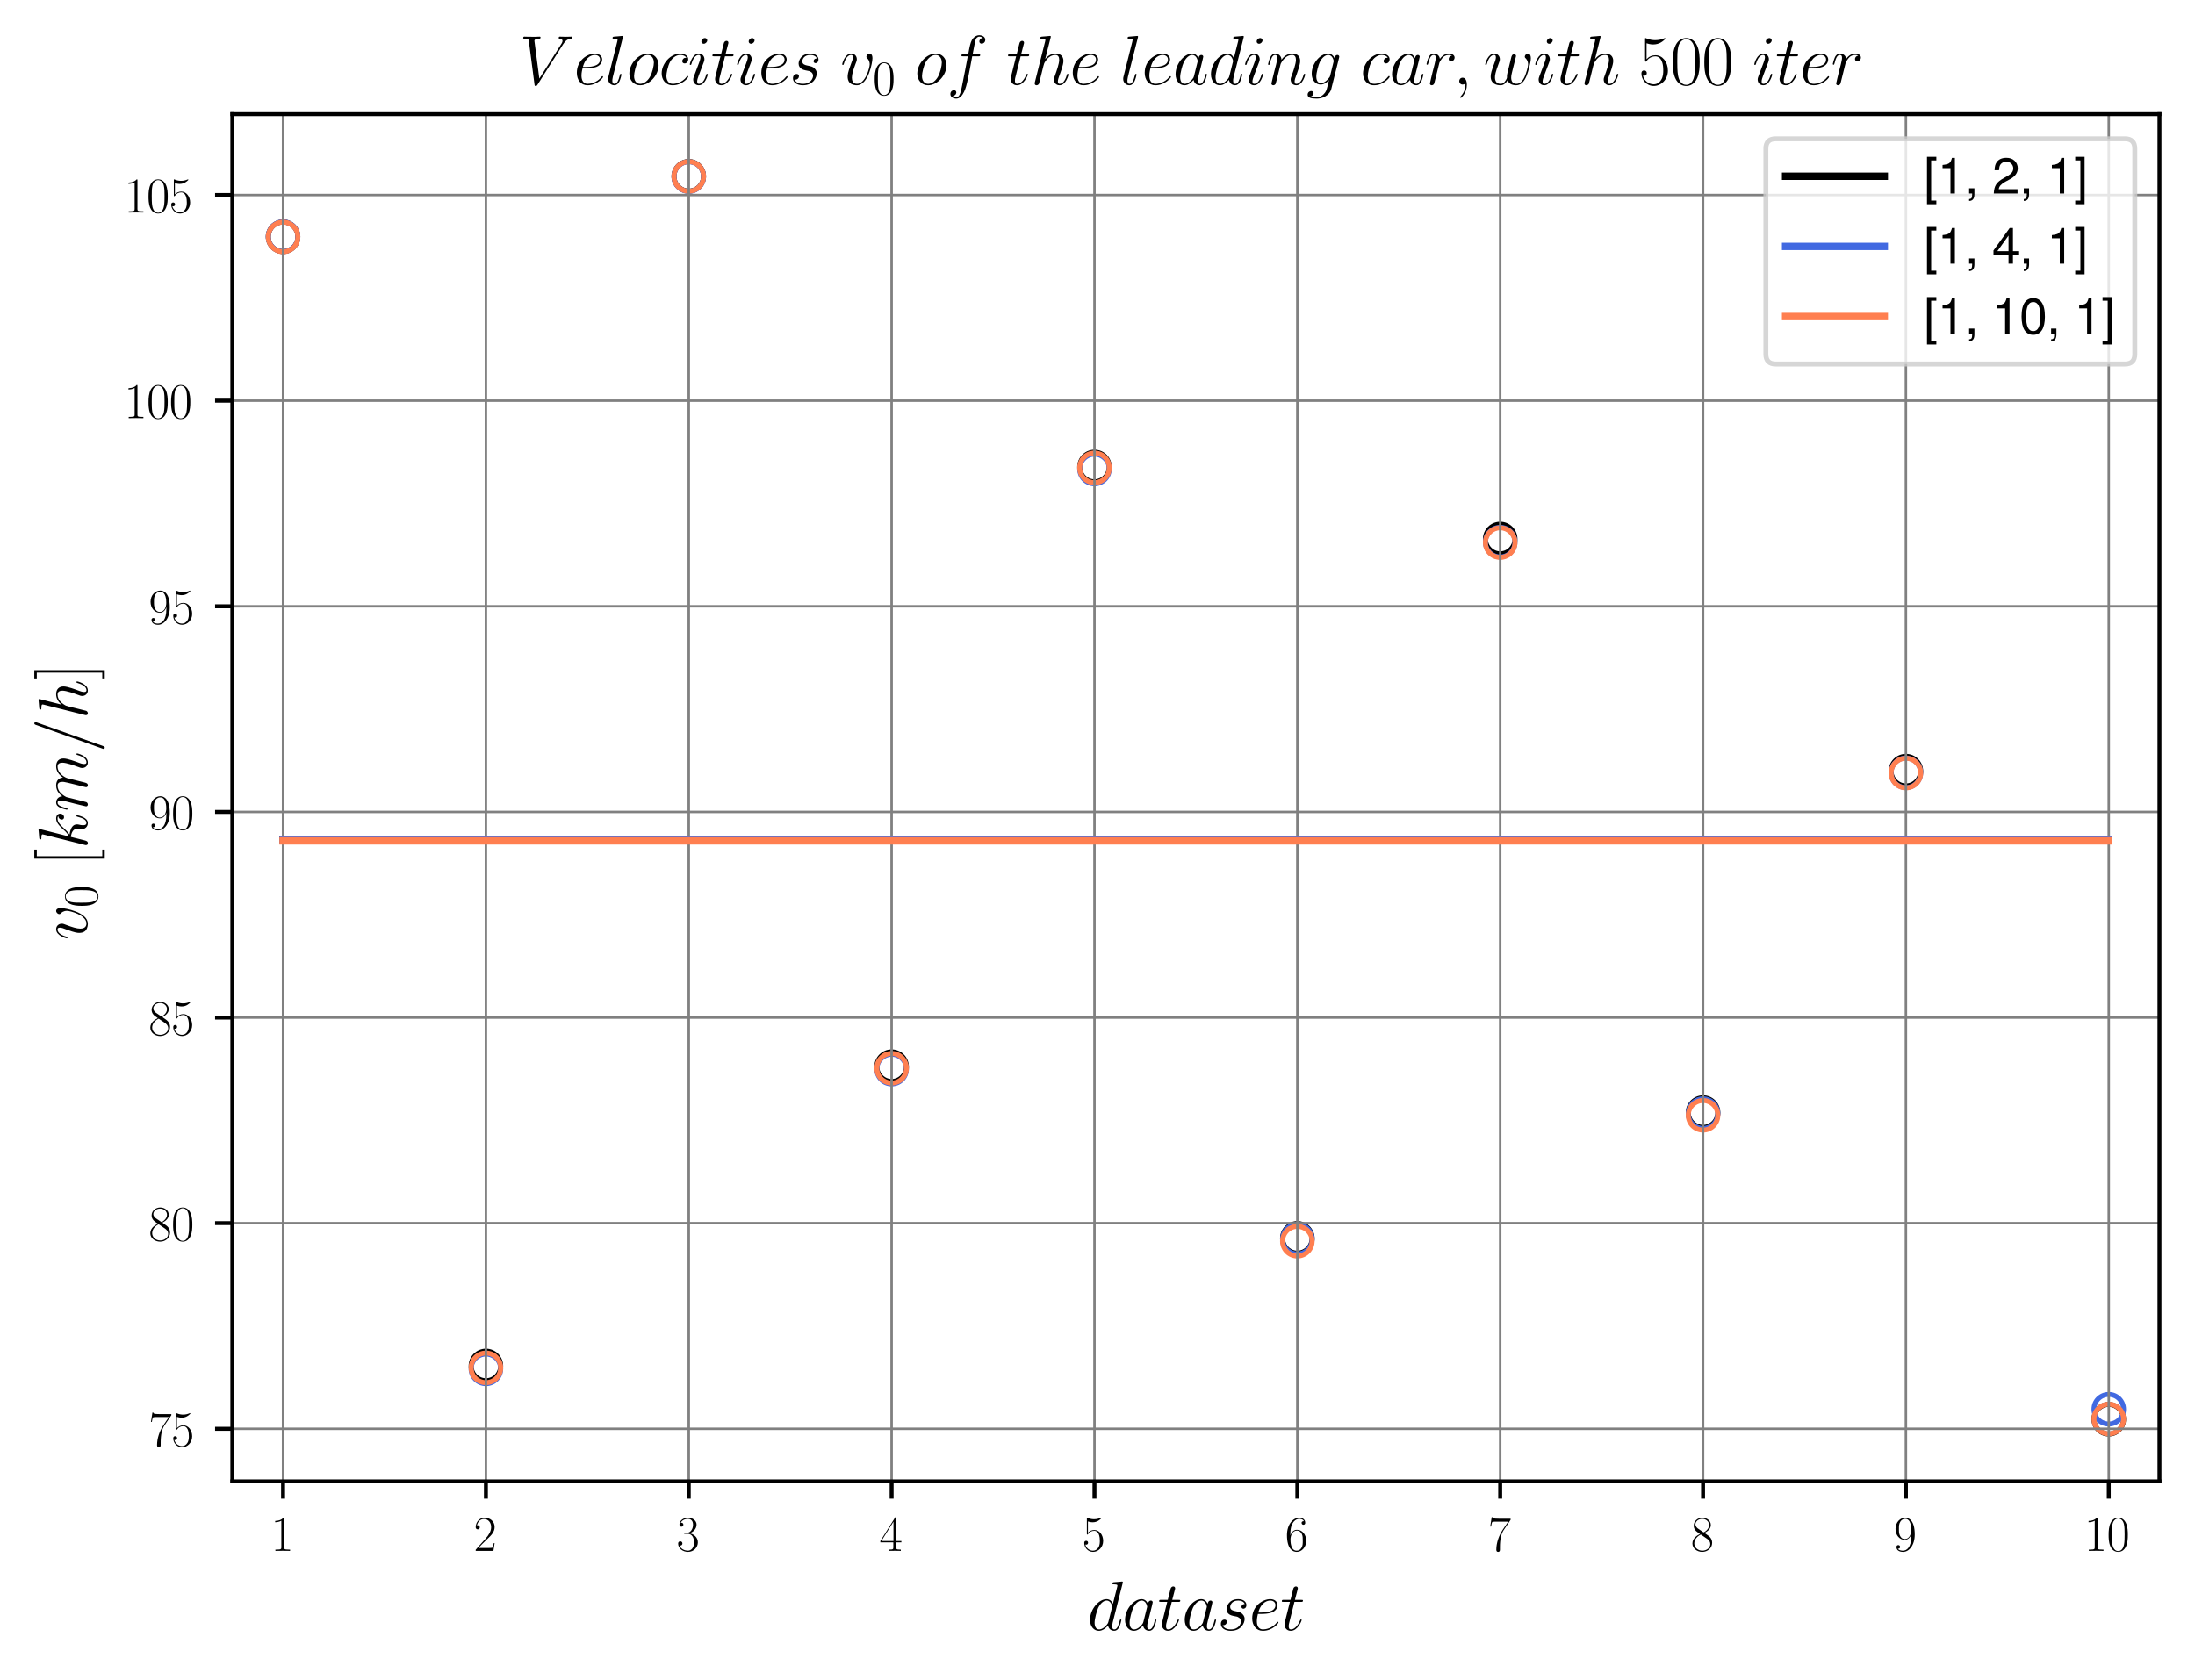 <?xml version="1.0" encoding="utf-8" standalone="no"?>
<!DOCTYPE svg PUBLIC "-//W3C//DTD SVG 1.1//EN"
  "http://www.w3.org/Graphics/SVG/1.1/DTD/svg11.dtd">
<svg xmlns:xlink="http://www.w3.org/1999/xlink" width="444.892pt" height="340.666pt" viewBox="0 0 444.892 340.666" xmlns="http://www.w3.org/2000/svg" version="1.1">
 <defs>
  <style type="text/css">*{stroke-linejoin: round; stroke-linecap: butt}</style>
 </defs>
 <g id="figure_1">
  <g id="patch_1">
   <path d="M 0 340.666 
L 444.892 340.666 
L 444.892 0 
L 0 0 
z
" style="fill: #ffffff"/>
  </g>
  <g id="axes_1">
   <g id="patch_2">
    <path d="M 47.092 300.338 
L 437.692 300.338 
L 437.692 23.138 
L 47.092 23.138 
z
" style="fill: #ffffff"/>
   </g>
   <g id="PathCollection_1">
    <path d="M 57.371 51.001 
C 58.166 51.001 58.929 50.685 59.492 50.123 
C 60.055 49.56 60.371 48.797 60.371 48.001 
C 60.371 47.206 60.055 46.443 59.492 45.88 
C 58.929 45.318 58.166 45.001 57.371 45.001 
C 56.575 45.001 55.812 45.318 55.249 45.88 
C 54.687 46.443 54.371 47.206 54.371 48.001 
C 54.371 48.797 54.687 49.56 55.249 50.123 
C 55.812 50.685 56.575 51.001 57.371 51.001 
L 57.371 51.001 
z
" clip-path="url(#p100045ad8b)" style="fill: none; stroke: #000000"/>
   </g>
   <g id="PathCollection_2">
    <path d="M 98.486 279.937 
C 99.282 279.937 100.045 279.621 100.608 279.058 
C 101.17 278.496 101.486 277.733 101.486 276.937 
C 101.486 276.141 101.17 275.378 100.608 274.816 
C 100.045 274.253 99.282 273.937 98.486 273.937 
C 97.691 273.937 96.928 274.253 96.365 274.816 
C 95.803 275.378 95.486 276.141 95.486 276.937 
C 95.486 277.733 95.803 278.496 96.365 279.058 
C 96.928 279.621 97.691 279.937 98.486 279.937 
L 98.486 279.937 
z
" clip-path="url(#p100045ad8b)" style="fill: none; stroke: #000000"/>
   </g>
   <g id="PathCollection_3">
    <path d="M 139.602 38.738 
C 140.398 38.738 141.161 38.422 141.724 37.859 
C 142.286 37.296 142.602 36.533 142.602 35.738 
C 142.602 34.942 142.286 34.179 141.724 33.616 
C 141.161 33.054 140.398 32.738 139.602 32.738 
C 138.807 32.738 138.043 33.054 137.481 33.616 
C 136.918 34.179 136.602 34.942 136.602 35.738 
C 136.602 36.533 136.918 37.296 137.481 37.859 
C 138.043 38.422 138.807 38.738 139.602 38.738 
L 139.602 38.738 
z
" clip-path="url(#p100045ad8b)" style="fill: none; stroke: #000000"/>
   </g>
   <g id="PathCollection_4">
    <path d="M 180.718 219.259 
C 181.514 219.259 182.277 218.943 182.839 218.38 
C 183.402 217.818 183.718 217.054 183.718 216.259 
C 183.718 215.463 183.402 214.7 182.839 214.138 
C 182.277 213.575 181.514 213.259 180.718 213.259 
C 179.922 213.259 179.159 213.575 178.597 214.138 
C 178.034 214.7 177.718 215.463 177.718 216.259 
C 177.718 217.054 178.034 217.818 178.597 218.38 
C 179.159 218.943 179.922 219.259 180.718 219.259 
L 180.718 219.259 
z
" clip-path="url(#p100045ad8b)" style="fill: none; stroke: #000000"/>
   </g>
   <g id="PathCollection_5">
    <path d="M 221.834 97.68 
C 222.629 97.68 223.393 97.364 223.955 96.801 
C 224.518 96.239 224.834 95.476 224.834 94.68 
C 224.834 93.884 224.518 93.121 223.955 92.559 
C 223.393 91.996 222.629 91.68 221.834 91.68 
C 221.038 91.68 220.275 91.996 219.712 92.559 
C 219.15 93.121 218.834 93.884 218.834 94.68 
C 218.834 95.476 219.15 96.239 219.712 96.801 
C 220.275 97.364 221.038 97.68 221.834 97.68 
L 221.834 97.68 
z
" clip-path="url(#p100045ad8b)" style="fill: none; stroke: #000000"/>
   </g>
   <g id="PathCollection_6">
    <path d="M 262.95 254.067 
C 263.745 254.067 264.508 253.751 265.071 253.188 
C 265.633 252.625 265.95 251.862 265.95 251.067 
C 265.95 250.271 265.633 249.508 265.071 248.945 
C 264.508 248.383 263.745 248.067 262.95 248.067 
C 262.154 248.067 261.391 248.383 260.828 248.945 
C 260.266 249.508 259.95 250.271 259.95 251.067 
C 259.95 251.862 260.266 252.625 260.828 253.188 
C 261.391 253.751 262.154 254.067 262.95 254.067 
L 262.95 254.067 
z
" clip-path="url(#p100045ad8b)" style="fill: none; stroke: #000000"/>
   </g>
   <g id="PathCollection_7">
    <path d="M 304.065 112.281 
C 304.861 112.281 305.624 111.965 306.187 111.403 
C 306.749 110.84 307.065 110.077 307.065 109.281 
C 307.065 108.486 306.749 107.723 306.187 107.16 
C 305.624 106.598 304.861 106.281 304.065 106.281 
C 303.27 106.281 302.507 106.598 301.944 107.16 
C 301.381 107.723 301.065 108.486 301.065 109.281 
C 301.065 110.077 301.381 110.84 301.944 111.403 
C 302.507 111.965 303.27 112.281 304.065 112.281 
L 304.065 112.281 
z
" clip-path="url(#p100045ad8b)" style="fill: none; stroke: #000000"/>
   </g>
   <g id="PathCollection_8">
    <path d="M 345.181 228.57 
C 345.977 228.57 346.74 228.254 347.302 227.692 
C 347.865 227.129 348.181 226.366 348.181 225.57 
C 348.181 224.775 347.865 224.012 347.302 223.449 
C 346.74 222.886 345.977 222.57 345.181 222.57 
C 344.386 222.57 343.622 222.886 343.06 223.449 
C 342.497 224.012 342.181 224.775 342.181 225.57 
C 342.181 226.366 342.497 227.129 343.06 227.692 
C 343.622 228.254 344.386 228.57 345.181 228.57 
L 345.181 228.57 
z
" clip-path="url(#p100045ad8b)" style="fill: none; stroke: #000000"/>
   </g>
   <g id="PathCollection_9">
    <path d="M 386.297 159.336 
C 387.093 159.336 387.856 159.02 388.418 158.458 
C 388.981 157.895 389.297 157.132 389.297 156.336 
C 389.297 155.541 388.981 154.778 388.418 154.215 
C 387.856 153.652 387.093 153.336 386.297 153.336 
C 385.501 153.336 384.738 153.652 384.176 154.215 
C 383.613 154.778 383.297 155.541 383.297 156.336 
C 383.297 157.132 383.613 157.895 384.176 158.458 
C 384.738 159.02 385.501 159.336 386.297 159.336 
L 386.297 159.336 
z
" clip-path="url(#p100045ad8b)" style="fill: none; stroke: #000000"/>
   </g>
   <g id="PathCollection_10">
    <path d="M 427.413 290.738 
C 428.208 290.738 428.971 290.422 429.534 289.859 
C 430.097 289.296 430.413 288.533 430.413 287.738 
C 430.413 286.942 430.097 286.179 429.534 285.616 
C 428.971 285.054 428.208 284.738 427.413 284.738 
C 426.617 284.738 425.854 285.054 425.291 285.616 
C 424.729 286.179 424.413 286.942 424.413 287.738 
C 424.413 288.533 424.729 289.296 425.291 289.859 
C 425.854 290.422 426.617 290.738 427.413 290.738 
L 427.413 290.738 
z
" clip-path="url(#p100045ad8b)" style="fill: none; stroke: #000000"/>
   </g>
   <g id="PathCollection_11">
    <path d="M 57.371 50.98 
C 58.166 50.98 58.929 50.663 59.492 50.101 
C 60.055 49.538 60.371 48.775 60.371 47.98 
C 60.371 47.184 60.055 46.421 59.492 45.858 
C 58.929 45.296 58.166 44.98 57.371 44.98 
C 56.575 44.98 55.812 45.296 55.249 45.858 
C 54.687 46.421 54.371 47.184 54.371 47.98 
C 54.371 48.775 54.687 49.538 55.249 50.101 
C 55.812 50.663 56.575 50.98 57.371 50.98 
L 57.371 50.98 
z
" clip-path="url(#p100045ad8b)" style="fill: none; stroke: #4169e1"/>
   </g>
   <g id="PathCollection_12">
    <path d="M 98.486 280.523 
C 99.282 280.523 100.045 280.207 100.608 279.644 
C 101.17 279.082 101.486 278.318 101.486 277.523 
C 101.486 276.727 101.17 275.964 100.608 275.401 
C 100.045 274.839 99.282 274.523 98.486 274.523 
C 97.691 274.523 96.928 274.839 96.365 275.401 
C 95.803 275.964 95.486 276.727 95.486 277.523 
C 95.486 278.318 95.803 279.082 96.365 279.644 
C 96.928 280.207 97.691 280.523 98.486 280.523 
L 98.486 280.523 
z
" clip-path="url(#p100045ad8b)" style="fill: none; stroke: #4169e1"/>
   </g>
   <g id="PathCollection_13">
    <path d="M 139.602 38.804 
C 140.398 38.804 141.161 38.487 141.724 37.925 
C 142.286 37.362 142.602 36.599 142.602 35.804 
C 142.602 35.008 142.286 34.245 141.724 33.682 
C 141.161 33.12 140.398 32.804 139.602 32.804 
C 138.807 32.804 138.043 33.12 137.481 33.682 
C 136.918 34.245 136.602 35.008 136.602 35.804 
C 136.602 36.599 136.918 37.362 137.481 37.925 
C 138.043 38.487 138.807 38.804 139.602 38.804 
L 139.602 38.804 
z
" clip-path="url(#p100045ad8b)" style="fill: none; stroke: #4169e1"/>
   </g>
   <g id="PathCollection_14">
    <path d="M 180.718 219.751 
C 181.514 219.751 182.277 219.435 182.839 218.873 
C 183.402 218.31 183.718 217.547 183.718 216.751 
C 183.718 215.956 183.402 215.192 182.839 214.63 
C 182.277 214.067 181.514 213.751 180.718 213.751 
C 179.922 213.751 179.159 214.067 178.597 214.63 
C 178.034 215.192 177.718 215.956 177.718 216.751 
C 177.718 217.547 178.034 218.31 178.597 218.873 
C 179.159 219.435 179.922 219.751 180.718 219.751 
L 180.718 219.751 
z
" clip-path="url(#p100045ad8b)" style="fill: none; stroke: #4169e1"/>
   </g>
   <g id="PathCollection_15">
    <path d="M 221.834 98.079 
C 222.629 98.079 223.393 97.763 223.955 97.201 
C 224.518 96.638 224.834 95.875 224.834 95.079 
C 224.834 94.284 224.518 93.521 223.955 92.958 
C 223.393 92.395 222.629 92.079 221.834 92.079 
C 221.038 92.079 220.275 92.395 219.712 92.958 
C 219.15 93.521 218.834 94.284 218.834 95.079 
C 218.834 95.875 219.15 96.638 219.712 97.201 
C 220.275 97.763 221.038 98.079 221.834 98.079 
L 221.834 98.079 
z
" clip-path="url(#p100045ad8b)" style="fill: none; stroke: #4169e1"/>
   </g>
   <g id="PathCollection_16">
    <path d="M 262.95 254.226 
C 263.745 254.226 264.508 253.91 265.071 253.347 
C 265.633 252.785 265.95 252.021 265.95 251.226 
C 265.95 250.43 265.633 249.667 265.071 249.105 
C 264.508 248.542 263.745 248.226 262.95 248.226 
C 262.154 248.226 261.391 248.542 260.828 249.105 
C 260.266 249.667 259.95 250.43 259.95 251.226 
C 259.95 252.021 260.266 252.785 260.828 253.347 
C 261.391 253.91 262.154 254.226 262.95 254.226 
L 262.95 254.226 
z
" clip-path="url(#p100045ad8b)" style="fill: none; stroke: #4169e1"/>
   </g>
   <g id="PathCollection_17">
    <path d="M 304.065 112.914 
C 304.861 112.914 305.624 112.598 306.187 112.036 
C 306.749 111.473 307.065 110.71 307.065 109.914 
C 307.065 109.119 306.749 108.356 306.187 107.793 
C 305.624 107.231 304.861 106.914 304.065 106.914 
C 303.27 106.914 302.507 107.231 301.944 107.793 
C 301.381 108.356 301.065 109.119 301.065 109.914 
C 301.065 110.71 301.381 111.473 301.944 112.036 
C 302.507 112.598 303.27 112.914 304.065 112.914 
L 304.065 112.914 
z
" clip-path="url(#p100045ad8b)" style="fill: none; stroke: #4169e1"/>
   </g>
   <g id="PathCollection_18">
    <path d="M 345.181 228.775 
C 345.977 228.775 346.74 228.459 347.302 227.896 
C 347.865 227.334 348.181 226.571 348.181 225.775 
C 348.181 224.98 347.865 224.216 347.302 223.654 
C 346.74 223.091 345.977 222.775 345.181 222.775 
C 344.386 222.775 343.622 223.091 343.06 223.654 
C 342.497 224.216 342.181 224.98 342.181 225.775 
C 342.181 226.571 342.497 227.334 343.06 227.896 
C 343.622 228.459 344.386 228.775 345.181 228.775 
L 345.181 228.775 
z
" clip-path="url(#p100045ad8b)" style="fill: none; stroke: #4169e1"/>
   </g>
   <g id="PathCollection_19">
    <path d="M 386.297 159.683 
C 387.093 159.683 387.856 159.367 388.418 158.805 
C 388.981 158.242 389.297 157.479 389.297 156.683 
C 389.297 155.888 388.981 155.125 388.418 154.562 
C 387.856 153.999 387.093 153.683 386.297 153.683 
C 385.501 153.683 384.738 153.999 384.176 154.562 
C 383.613 155.125 383.297 155.888 383.297 156.683 
C 383.297 157.479 383.613 158.242 384.176 158.805 
C 384.738 159.367 385.501 159.683 386.297 159.683 
L 386.297 159.683 
z
" clip-path="url(#p100045ad8b)" style="fill: none; stroke: #4169e1"/>
   </g>
   <g id="PathCollection_20">
    <path d="M 427.413 288.71 
C 428.208 288.71 428.971 288.394 429.534 287.831 
C 430.097 287.269 430.413 286.505 430.413 285.71 
C 430.413 284.914 430.097 284.151 429.534 283.589 
C 428.971 283.026 428.208 282.71 427.413 282.71 
C 426.617 282.71 425.854 283.026 425.291 283.589 
C 424.729 284.151 424.413 284.914 424.413 285.71 
C 424.413 286.505 424.729 287.269 425.291 287.831 
C 425.854 288.394 426.617 288.71 427.413 288.71 
L 427.413 288.71 
z
" clip-path="url(#p100045ad8b)" style="fill: none; stroke: #4169e1"/>
   </g>
   <g id="PathCollection_21">
    <path d="M 57.371 51.034 
C 58.166 51.034 58.929 50.718 59.492 50.155 
C 60.055 49.593 60.371 48.83 60.371 48.034 
C 60.371 47.239 60.055 46.475 59.492 45.913 
C 58.929 45.35 58.166 45.034 57.371 45.034 
C 56.575 45.034 55.812 45.35 55.249 45.913 
C 54.687 46.475 54.371 47.239 54.371 48.034 
C 54.371 48.83 54.687 49.593 55.249 50.155 
C 55.812 50.718 56.575 51.034 57.371 51.034 
L 57.371 51.034 
z
" clip-path="url(#p100045ad8b)" style="fill: none; stroke: #ff7f50"/>
   </g>
   <g id="PathCollection_22">
    <path d="M 98.486 280.323 
C 99.282 280.323 100.045 280.007 100.608 279.444 
C 101.17 278.881 101.486 278.118 101.486 277.323 
C 101.486 276.527 101.17 275.764 100.608 275.201 
C 100.045 274.639 99.282 274.323 98.486 274.323 
C 97.691 274.323 96.928 274.639 96.365 275.201 
C 95.803 275.764 95.486 276.527 95.486 277.323 
C 95.486 278.118 95.803 278.881 96.365 279.444 
C 96.928 280.007 97.691 280.323 98.486 280.323 
L 98.486 280.323 
z
" clip-path="url(#p100045ad8b)" style="fill: none; stroke: #ff7f50"/>
   </g>
   <g id="PathCollection_23">
    <path d="M 139.602 38.768 
C 140.398 38.768 141.161 38.452 141.724 37.889 
C 142.286 37.327 142.602 36.563 142.602 35.768 
C 142.602 34.972 142.286 34.209 141.724 33.646 
C 141.161 33.084 140.398 32.768 139.602 32.768 
C 138.807 32.768 138.043 33.084 137.481 33.646 
C 136.918 34.209 136.602 34.972 136.602 35.768 
C 136.602 36.563 136.918 37.327 137.481 37.889 
C 138.043 38.452 138.807 38.768 139.602 38.768 
L 139.602 38.768 
z
" clip-path="url(#p100045ad8b)" style="fill: none; stroke: #ff7f50"/>
   </g>
   <g id="PathCollection_24">
    <path d="M 180.718 219.579 
C 181.514 219.579 182.277 219.263 182.839 218.7 
C 183.402 218.138 183.718 217.374 183.718 216.579 
C 183.718 215.783 183.402 215.02 182.839 214.458 
C 182.277 213.895 181.514 213.579 180.718 213.579 
C 179.922 213.579 179.159 213.895 178.597 214.458 
C 178.034 215.02 177.718 215.783 177.718 216.579 
C 177.718 217.374 178.034 218.138 178.597 218.7 
C 179.159 219.263 179.922 219.579 180.718 219.579 
L 180.718 219.579 
z
" clip-path="url(#p100045ad8b)" style="fill: none; stroke: #ff7f50"/>
   </g>
   <g id="PathCollection_25">
    <path d="M 221.834 97.852 
C 222.629 97.852 223.393 97.535 223.955 96.973 
C 224.518 96.41 224.834 95.647 224.834 94.852 
C 224.834 94.056 224.518 93.293 223.955 92.73 
C 223.393 92.168 222.629 91.852 221.834 91.852 
C 221.038 91.852 220.275 92.168 219.712 92.73 
C 219.15 93.293 218.834 94.056 218.834 94.852 
C 218.834 95.647 219.15 96.41 219.712 96.973 
C 220.275 97.535 221.038 97.852 221.834 97.852 
L 221.834 97.852 
z
" clip-path="url(#p100045ad8b)" style="fill: none; stroke: #ff7f50"/>
   </g>
   <g id="PathCollection_26">
    <path d="M 262.95 254.645 
C 263.745 254.645 264.508 254.329 265.071 253.766 
C 265.633 253.203 265.95 252.44 265.95 251.645 
C 265.95 250.849 265.633 250.086 265.071 249.523 
C 264.508 248.961 263.745 248.645 262.95 248.645 
C 262.154 248.645 261.391 248.961 260.828 249.523 
C 260.266 250.086 259.95 250.849 259.95 251.645 
C 259.95 252.44 260.266 253.203 260.828 253.766 
C 261.391 254.329 262.154 254.645 262.95 254.645 
L 262.95 254.645 
z
" clip-path="url(#p100045ad8b)" style="fill: none; stroke: #ff7f50"/>
   </g>
   <g id="PathCollection_27">
    <path d="M 304.065 113.007 
C 304.861 113.007 305.624 112.691 306.187 112.128 
C 306.749 111.565 307.065 110.802 307.065 110.007 
C 307.065 109.211 306.749 108.448 306.187 107.885 
C 305.624 107.323 304.861 107.007 304.065 107.007 
C 303.27 107.007 302.507 107.323 301.944 107.885 
C 301.381 108.448 301.065 109.211 301.065 110.007 
C 301.065 110.802 301.381 111.565 301.944 112.128 
C 302.507 112.691 303.27 113.007 304.065 113.007 
L 304.065 113.007 
z
" clip-path="url(#p100045ad8b)" style="fill: none; stroke: #ff7f50"/>
   </g>
   <g id="PathCollection_28">
    <path d="M 345.181 229.119 
C 345.977 229.119 346.74 228.802 347.302 228.24 
C 347.865 227.677 348.181 226.914 348.181 226.119 
C 348.181 225.323 347.865 224.56 347.302 223.997 
C 346.74 223.435 345.977 223.119 345.181 223.119 
C 344.386 223.119 343.622 223.435 343.06 223.997 
C 342.497 224.56 342.181 225.323 342.181 226.119 
C 342.181 226.914 342.497 227.677 343.06 228.24 
C 343.622 228.802 344.386 229.119 345.181 229.119 
L 345.181 229.119 
z
" clip-path="url(#p100045ad8b)" style="fill: none; stroke: #ff7f50"/>
   </g>
   <g id="PathCollection_29">
    <path d="M 386.297 159.729 
C 387.093 159.729 387.856 159.413 388.418 158.85 
C 388.981 158.288 389.297 157.525 389.297 156.729 
C 389.297 155.933 388.981 155.17 388.418 154.608 
C 387.856 154.045 387.093 153.729 386.297 153.729 
C 385.501 153.729 384.738 154.045 384.176 154.608 
C 383.613 155.17 383.297 155.933 383.297 156.729 
C 383.297 157.525 383.613 158.288 384.176 158.85 
C 384.738 159.413 385.501 159.729 386.297 159.729 
L 386.297 159.729 
z
" clip-path="url(#p100045ad8b)" style="fill: none; stroke: #ff7f50"/>
   </g>
   <g id="PathCollection_30">
    <path d="M 427.413 290.691 
C 428.208 290.691 428.971 290.375 429.534 289.812 
C 430.097 289.25 430.413 288.487 430.413 287.691 
C 430.413 286.896 430.097 286.132 429.534 285.57 
C 428.971 285.007 428.208 284.691 427.413 284.691 
C 426.617 284.691 425.854 285.007 425.291 285.57 
C 424.729 286.132 424.413 286.896 424.413 287.691 
C 424.413 288.487 424.729 289.25 425.291 289.812 
C 425.854 290.375 426.617 290.691 427.413 290.691 
L 427.413 290.691 
z
" clip-path="url(#p100045ad8b)" style="fill: none; stroke: #ff7f50"/>
   </g>
   <g id="matplotlib.axis_1">
    <g id="xtick_1">
     <g id="line2d_1">
      <path d="M 57.371 300.338 
L 57.371 23.138 
" clip-path="url(#p100045ad8b)" style="fill: none; stroke: #808080; stroke-width: 0.5; stroke-linecap: square"/>
     </g>
     <g id="line2d_2">
      <defs>
       <path id="m53e655549f" d="M 0 0 
L 0 3.5 
" style="stroke: #000000; stroke-width: 0.8"/>
      </defs>
      <g>
       <use xlink:href="#m53e655549f" x="57.371" y="300.338" style="stroke: #000000; stroke-width: 0.8"/>
      </g>
     </g>
     <g id="text_1">
      <!-- $\mathdefault{1}$ -->
      <g transform="translate(54.88 314.436) scale(0.1 -0.1)">
       <defs>
        <path id="CMR17-31" d="M 1702 4083 
C 1702 4217 1696 4224 1606 4224 
C 1357 3927 979 3833 621 3820 
C 602 3820 570 3820 563 3808 
C 557 3795 557 3782 557 3648 
C 755 3648 1088 3686 1344 3839 
L 1344 467 
C 1344 243 1331 166 781 166 
L 589 166 
L 589 0 
C 896 6 1216 12 1523 12 
C 1830 12 2150 6 2458 0 
L 2458 166 
L 2266 166 
C 1715 166 1702 236 1702 467 
L 1702 4083 
z
" transform="scale(0.016)"/>
       </defs>
       <use xlink:href="#CMR17-31" transform="scale(0.996)"/>
      </g>
     </g>
    </g>
    <g id="xtick_2">
     <g id="line2d_3">
      <path d="M 98.486 300.338 
L 98.486 23.138 
" clip-path="url(#p100045ad8b)" style="fill: none; stroke: #808080; stroke-width: 0.5; stroke-linecap: square"/>
     </g>
     <g id="line2d_4">
      <g>
       <use xlink:href="#m53e655549f" x="98.486" y="300.338" style="stroke: #000000; stroke-width: 0.8"/>
      </g>
     </g>
     <g id="text_2">
      <!-- $\mathdefault{2}$ -->
      <g transform="translate(95.996 314.436) scale(0.1 -0.1)">
       <defs>
        <path id="CMR17-32" d="M 2669 990 
L 2554 990 
C 2490 537 2438 460 2413 422 
C 2381 371 1920 371 1830 371 
L 602 371 
C 832 620 1280 1073 1824 1596 
C 2214 1966 2669 2400 2669 3033 
C 2669 3788 2067 4224 1395 4224 
C 691 4224 262 3603 262 3027 
C 262 2777 448 2745 525 2745 
C 589 2745 781 2783 781 3007 
C 781 3206 614 3264 525 3264 
C 486 3264 448 3257 422 3244 
C 544 3788 915 4057 1306 4057 
C 1862 4057 2227 3616 2227 3033 
C 2227 2477 1901 1998 1536 1583 
L 262 147 
L 262 0 
L 2515 0 
L 2669 990 
z
" transform="scale(0.016)"/>
       </defs>
       <use xlink:href="#CMR17-32" transform="scale(0.996)"/>
      </g>
     </g>
    </g>
    <g id="xtick_3">
     <g id="line2d_5">
      <path d="M 139.602 300.338 
L 139.602 23.138 
" clip-path="url(#p100045ad8b)" style="fill: none; stroke: #808080; stroke-width: 0.5; stroke-linecap: square"/>
     </g>
     <g id="line2d_6">
      <g>
       <use xlink:href="#m53e655549f" x="139.602" y="300.338" style="stroke: #000000; stroke-width: 0.8"/>
      </g>
     </g>
     <g id="text_3">
      <!-- $\mathdefault{3}$ -->
      <g transform="translate(137.112 314.436) scale(0.1 -0.1)">
       <defs>
        <path id="CMR17-33" d="M 1414 2176 
C 1984 2176 2234 1673 2234 1094 
C 2234 322 1824 25 1453 25 
C 1114 25 563 193 390 691 
C 422 678 454 678 486 678 
C 640 678 755 780 755 947 
C 755 1132 614 1216 486 1216 
C 378 1216 211 1164 211 927 
C 211 335 787 -128 1466 -128 
C 2176 -128 2720 432 2720 1087 
C 2720 1718 2208 2176 1600 2246 
C 2086 2347 2554 2776 2554 3353 
C 2554 3856 2048 4224 1472 4224 
C 890 4224 378 3862 378 3347 
C 378 3123 544 3084 627 3084 
C 762 3084 877 3167 877 3334 
C 877 3500 762 3584 627 3584 
C 602 3584 570 3584 544 3571 
C 730 3999 1235 4076 1459 4076 
C 1683 4076 2106 3966 2106 3347 
C 2106 3167 2080 2851 1862 2574 
C 1670 2329 1453 2316 1242 2297 
C 1210 2297 1062 2284 1037 2284 
C 992 2278 966 2272 966 2227 
C 966 2182 973 2176 1101 2176 
L 1414 2176 
z
" transform="scale(0.016)"/>
       </defs>
       <use xlink:href="#CMR17-33" transform="scale(0.996)"/>
      </g>
     </g>
    </g>
    <g id="xtick_4">
     <g id="line2d_7">
      <path d="M 180.718 300.338 
L 180.718 23.138 
" clip-path="url(#p100045ad8b)" style="fill: none; stroke: #808080; stroke-width: 0.5; stroke-linecap: square"/>
     </g>
     <g id="line2d_8">
      <g>
       <use xlink:href="#m53e655549f" x="180.718" y="300.338" style="stroke: #000000; stroke-width: 0.8"/>
      </g>
     </g>
     <g id="text_4">
      <!-- $\mathdefault{4}$ -->
      <g transform="translate(178.227 314.436) scale(0.1 -0.1)">
       <defs>
        <path id="CMR17-34" d="M 2150 4147 
C 2150 4281 2144 4288 2029 4288 
L 128 1254 
L 128 1088 
L 1779 1088 
L 1779 460 
C 1779 230 1766 166 1318 166 
L 1197 166 
L 1197 0 
C 1402 12 1747 12 1965 12 
C 2182 12 2528 12 2733 0 
L 2733 166 
L 2611 166 
C 2163 166 2150 230 2150 460 
L 2150 1088 
L 2803 1088 
L 2803 1254 
L 2150 1254 
L 2150 4147 
z
M 1798 3723 
L 1798 1254 
L 256 1254 
L 1798 3723 
z
" transform="scale(0.016)"/>
       </defs>
       <use xlink:href="#CMR17-34" transform="scale(0.996)"/>
      </g>
     </g>
    </g>
    <g id="xtick_5">
     <g id="line2d_9">
      <path d="M 221.834 300.338 
L 221.834 23.138 
" clip-path="url(#p100045ad8b)" style="fill: none; stroke: #808080; stroke-width: 0.5; stroke-linecap: square"/>
     </g>
     <g id="line2d_10">
      <g>
       <use xlink:href="#m53e655549f" x="221.834" y="300.338" style="stroke: #000000; stroke-width: 0.8"/>
      </g>
     </g>
     <g id="text_5">
      <!-- $\mathdefault{5}$ -->
      <g transform="translate(219.343 314.436) scale(0.1 -0.1)">
       <defs>
        <path id="CMR17-35" d="M 730 3750 
C 794 3724 1056 3641 1325 3641 
C 1920 3641 2246 3961 2432 4140 
C 2432 4191 2432 4224 2394 4224 
C 2387 4224 2374 4224 2323 4198 
C 2099 4102 1837 4032 1517 4032 
C 1325 4032 1037 4055 723 4191 
C 653 4224 640 4224 634 4224 
C 602 4224 595 4217 595 4090 
L 595 2231 
C 595 2113 595 2080 659 2080 
C 691 2080 704 2093 736 2139 
C 941 2435 1222 2560 1542 2560 
C 1766 2560 2246 2415 2246 1293 
C 2246 1087 2246 716 2054 422 
C 1894 159 1645 25 1370 25 
C 947 25 518 319 403 812 
C 429 806 480 793 506 793 
C 589 793 749 838 749 1036 
C 749 1209 627 1280 506 1280 
C 358 1280 262 1190 262 1011 
C 262 454 704 -128 1382 -128 
C 2042 -128 2669 441 2669 1267 
C 2669 2054 2170 2662 1549 2662 
C 1222 2662 947 2540 730 2304 
L 730 3750 
z
" transform="scale(0.016)"/>
       </defs>
       <use xlink:href="#CMR17-35" transform="scale(0.996)"/>
      </g>
     </g>
    </g>
    <g id="xtick_6">
     <g id="line2d_11">
      <path d="M 262.95 300.338 
L 262.95 23.138 
" clip-path="url(#p100045ad8b)" style="fill: none; stroke: #808080; stroke-width: 0.5; stroke-linecap: square"/>
     </g>
     <g id="line2d_12">
      <g>
       <use xlink:href="#m53e655549f" x="262.95" y="300.338" style="stroke: #000000; stroke-width: 0.8"/>
      </g>
     </g>
     <g id="text_6">
      <!-- $\mathdefault{6}$ -->
      <g transform="translate(260.459 314.436) scale(0.1 -0.1)">
       <defs>
        <path id="CMR17-36" d="M 678 2198 
C 678 3712 1395 4076 1811 4076 
C 1946 4076 2272 4049 2400 3782 
C 2298 3782 2106 3782 2106 3558 
C 2106 3385 2246 3328 2336 3328 
C 2394 3328 2566 3353 2566 3571 
C 2566 3987 2246 4224 1805 4224 
C 1043 4224 243 3411 243 2011 
C 243 257 966 -128 1478 -128 
C 2099 -128 2688 431 2688 1295 
C 2688 2101 2170 2688 1517 2688 
C 1126 2688 838 2430 678 1979 
L 678 2198 
z
M 1478 25 
C 691 25 691 1212 691 1450 
C 691 1914 909 2585 1504 2585 
C 1613 2585 1926 2585 2138 2140 
C 2253 1889 2253 1624 2253 1302 
C 2253 954 2253 696 2118 438 
C 1978 173 1773 25 1478 25 
z
" transform="scale(0.016)"/>
       </defs>
       <use xlink:href="#CMR17-36" transform="scale(0.996)"/>
      </g>
     </g>
    </g>
    <g id="xtick_7">
     <g id="line2d_13">
      <path d="M 304.065 300.338 
L 304.065 23.138 
" clip-path="url(#p100045ad8b)" style="fill: none; stroke: #808080; stroke-width: 0.5; stroke-linecap: square"/>
     </g>
     <g id="line2d_14">
      <g>
       <use xlink:href="#m53e655549f" x="304.065" y="300.338" style="stroke: #000000; stroke-width: 0.8"/>
      </g>
     </g>
     <g id="text_7">
      <!-- $\mathdefault{7}$ -->
      <g transform="translate(301.575 314.436) scale(0.1 -0.1)">
       <defs>
        <path id="CMR17-37" d="M 2886 3955 
L 2886 4096 
L 1382 4096 
C 634 4096 621 4166 595 4288 
L 480 4288 
L 294 3104 
L 410 3104 
C 429 3226 474 3552 550 3673 
C 589 3724 1062 3724 1171 3724 
L 2579 3724 
L 1869 2670 
C 1395 1961 1069 1003 1069 166 
C 1069 89 1069 -128 1299 -128 
C 1530 -128 1530 89 1530 172 
L 1530 466 
C 1530 1514 1709 2204 2003 2644 
L 2886 3955 
z
" transform="scale(0.016)"/>
       </defs>
       <use xlink:href="#CMR17-37" transform="scale(0.996)"/>
      </g>
     </g>
    </g>
    <g id="xtick_8">
     <g id="line2d_15">
      <path d="M 345.181 300.338 
L 345.181 23.138 
" clip-path="url(#p100045ad8b)" style="fill: none; stroke: #808080; stroke-width: 0.5; stroke-linecap: square"/>
     </g>
     <g id="line2d_16">
      <g>
       <use xlink:href="#m53e655549f" x="345.181" y="300.338" style="stroke: #000000; stroke-width: 0.8"/>
      </g>
     </g>
     <g id="text_8">
      <!-- $\mathdefault{8}$ -->
      <g transform="translate(342.691 314.436) scale(0.1 -0.1)">
       <defs>
        <path id="CMR17-38" d="M 1741 2289 
C 2144 2494 2554 2803 2554 3298 
C 2554 3884 1990 4224 1472 4224 
C 890 4224 378 3800 378 3215 
C 378 3054 416 2777 666 2533 
C 730 2469 998 2276 1171 2154 
C 883 2006 211 1652 211 945 
C 211 282 838 -128 1459 -128 
C 2144 -128 2720 366 2720 1022 
C 2720 1607 2330 1877 2074 2051 
L 1741 2289 
z
M 902 2855 
C 851 2887 595 3086 595 3388 
C 595 3781 998 4076 1459 4076 
C 1965 4076 2336 3716 2336 3298 
C 2336 2700 1670 2359 1638 2359 
C 1632 2359 1626 2359 1574 2398 
L 902 2855 
z
M 2080 1536 
C 2176 1466 2483 1253 2483 861 
C 2483 385 2010 25 1472 25 
C 890 25 448 443 448 951 
C 448 1459 838 1884 1280 2083 
L 2080 1536 
z
" transform="scale(0.016)"/>
       </defs>
       <use xlink:href="#CMR17-38" transform="scale(0.996)"/>
      </g>
     </g>
    </g>
    <g id="xtick_9">
     <g id="line2d_17">
      <path d="M 386.297 300.338 
L 386.297 23.138 
" clip-path="url(#p100045ad8b)" style="fill: none; stroke: #808080; stroke-width: 0.5; stroke-linecap: square"/>
     </g>
     <g id="line2d_18">
      <g>
       <use xlink:href="#m53e655549f" x="386.297" y="300.338" style="stroke: #000000; stroke-width: 0.8"/>
      </g>
     </g>
     <g id="text_9">
      <!-- $\mathdefault{9}$ -->
      <g transform="translate(383.806 314.436) scale(0.1 -0.1)">
       <defs>
        <path id="CMR17-39" d="M 2253 1871 
C 2253 448 1670 25 1190 25 
C 1043 25 685 43 538 281 
C 704 256 826 345 826 505 
C 826 678 685 736 595 736 
C 538 736 365 710 365 492 
C 365 68 742 -128 1203 -128 
C 1939 -128 2688 665 2688 2090 
C 2688 3857 1971 4224 1485 4224 
C 851 4224 243 3664 243 2800 
C 243 2000 762 1408 1414 1408 
C 1952 1408 2189 1910 2253 2122 
L 2253 1871 
z
M 1427 1510 
C 1254 1510 1011 1542 813 1929 
C 678 2181 678 2477 678 2793 
C 678 3174 678 3438 858 3722 
C 947 3857 1114 4076 1485 4076 
C 2240 4076 2240 2909 2240 2651 
C 2240 2193 2035 1510 1427 1510 
z
" transform="scale(0.016)"/>
       </defs>
       <use xlink:href="#CMR17-39" transform="scale(0.996)"/>
      </g>
     </g>
    </g>
    <g id="xtick_10">
     <g id="line2d_19">
      <path d="M 427.413 300.338 
L 427.413 23.138 
" clip-path="url(#p100045ad8b)" style="fill: none; stroke: #808080; stroke-width: 0.5; stroke-linecap: square"/>
     </g>
     <g id="line2d_20">
      <g>
       <use xlink:href="#m53e655549f" x="427.413" y="300.338" style="stroke: #000000; stroke-width: 0.8"/>
      </g>
     </g>
     <g id="text_10">
      <!-- $\mathdefault{10}$ -->
      <g transform="translate(422.431 314.436) scale(0.1 -0.1)">
       <defs>
        <path id="CMR17-30" d="M 2688 2038 
C 2688 2430 2682 3099 2413 3613 
C 2176 4063 1798 4224 1466 4224 
C 1158 4224 768 4082 525 3620 
C 269 3137 243 2539 243 2038 
C 243 1671 250 1112 448 623 
C 723 -39 1216 -128 1466 -128 
C 1760 -128 2208 -7 2470 604 
C 2662 1048 2688 1568 2688 2038 
z
M 1466 -26 
C 1056 -26 813 328 723 816 
C 653 1196 653 1749 653 2109 
C 653 2604 653 3015 736 3407 
C 858 3954 1216 4121 1466 4121 
C 1728 4121 2067 3947 2189 3420 
C 2272 3054 2278 2623 2278 2109 
C 2278 1691 2278 1176 2202 797 
C 2067 96 1690 -26 1466 -26 
z
" transform="scale(0.016)"/>
       </defs>
       <use xlink:href="#CMR17-31" transform="scale(0.996)"/>
       <use xlink:href="#CMR17-30" transform="translate(45.69 0) scale(0.996)"/>
      </g>
     </g>
    </g>
    <g id="text_11">
     <!-- $data set$ -->
     <g transform="translate(220.361 330.496) scale(0.14 -0.14)">
      <defs>
       <path id="CMMI12-64" d="M 3219 4255 
C 3226 4281 3238 4319 3238 4351 
C 3238 4416 3174 4416 3162 4416 
C 3155 4416 2842 4390 2810 4383 
C 2701 4377 2605 4364 2490 4358 
C 2330 4345 2285 4339 2285 4223 
C 2285 4159 2336 4159 2426 4159 
C 2739 4159 2746 4103 2746 4040 
C 2746 4002 2733 3951 2726 3932 
L 2336 2394 
C 2266 2560 2093 2816 1760 2816 
C 1037 2816 256 1883 256 938 
C 256 306 627 -64 1062 -64 
C 1414 -64 1715 210 1894 421 
C 1958 44 2259 -64 2451 -64 
C 2643 -64 2797 51 2912 281 
C 3014 498 3104 887 3104 913 
C 3104 945 3078 970 3040 970 
C 2982 970 2976 938 2950 842 
C 2854 466 2733 64 2470 64 
C 2285 64 2272 230 2272 357 
C 2272 383 2272 517 2317 696 
L 3219 4255 
z
M 1926 759 
C 1894 651 1894 638 1805 517 
C 1664 338 1382 64 1082 64 
C 819 64 672 300 672 676 
C 672 1028 870 1743 992 2011 
C 1210 2458 1510 2687 1760 2687 
C 2182 2687 2266 2164 2266 2113 
C 2266 2107 2246 2024 2240 2011 
L 1926 759 
z
" transform="scale(0.016)"/>
       <path id="CMMI12-61" d="M 1926 759 
C 1894 651 1894 638 1805 517 
C 1664 338 1382 64 1082 64 
C 819 64 672 300 672 676 
C 672 1028 870 1743 992 2011 
C 1210 2458 1510 2687 1760 2687 
C 2182 2687 2266 2164 2266 2113 
C 2266 2107 2246 2024 2240 2011 
L 1926 759 
z
M 2336 2394 
C 2266 2560 2093 2816 1760 2816 
C 1037 2816 256 1883 256 938 
C 256 306 627 -64 1062 -64 
C 1414 -64 1715 210 1894 421 
C 1958 44 2259 -64 2451 -64 
C 2643 -64 2797 51 2912 280 
C 3014 496 3104 885 3104 910 
C 3104 942 3078 968 3040 968 
C 2982 968 2976 936 2950 840 
C 2854 465 2733 64 2470 64 
C 2285 64 2272 229 2272 356 
C 2272 503 2291 573 2349 821 
C 2394 980 2426 1120 2477 1305 
C 2714 2260 2771 2489 2771 2528 
C 2771 2617 2701 2688 2605 2688 
C 2400 2688 2349 2464 2336 2388 
L 2336 2394 
z
" transform="scale(0.016)"/>
       <path id="CMMI12-74" d="M 1286 2566 
L 1875 2566 
C 1997 2566 2061 2566 2061 2681 
C 2061 2752 2022 2752 1894 2752 
L 1331 2752 
L 1568 3664 
C 1594 3752 1594 3764 1594 3808 
C 1594 3910 1510 3968 1427 3968 
C 1376 3968 1229 3948 1178 3746 
L 928 2752 
L 326 2752 
C 198 2752 141 2752 141 2630 
C 141 2566 186 2566 307 2566 
L 877 2566 
L 454 881 
C 403 657 384 593 384 510 
C 384 210 595 -64 954 -64 
C 1600 -64 1946 868 1946 913 
C 1946 951 1920 970 1882 970 
C 1869 970 1843 970 1830 944 
C 1824 938 1818 932 1773 830 
C 1638 510 1344 64 973 64 
C 781 64 768 223 768 364 
C 768 370 768 491 787 568 
L 1286 2566 
z
" transform="scale(0.016)"/>
       <path id="CMMI12-73" d="M 1459 1290 
C 1568 1271 1741 1233 1779 1227 
C 1862 1201 2150 1099 2150 793 
C 2150 595 1971 64 1229 64 
C 1094 64 614 83 486 447 
C 742 414 870 614 870 755 
C 870 889 781 960 653 960 
C 512 960 326 851 326 563 
C 326 176 710 -64 1222 -64 
C 2195 -64 2483 665 2483 998 
C 2483 1093 2483 1271 2278 1475 
C 2118 1627 1965 1659 1619 1729 
C 1446 1767 1171 1824 1171 2111 
C 1171 2239 1286 2687 1894 2687 
C 2163 2687 2426 2589 2490 2368 
C 2208 2368 2195 2124 2195 2118 
C 2195 1983 2317 1945 2374 1945 
C 2464 1945 2643 2015 2643 2284 
C 2643 2546 2400 2816 1901 2816 
C 1062 2816 838 2169 838 1907 
C 838 1424 1312 1322 1459 1290 
z
" transform="scale(0.016)"/>
       <path id="CMMI12-65" d="M 1146 1472 
C 1318 1472 1754 1484 2061 1600 
C 2547 1786 2592 2160 2592 2275 
C 2592 2559 2349 2816 1926 2816 
C 1254 2816 288 2205 288 1066 
C 288 400 672 -64 1254 -64 
C 2125 -64 2675 609 2675 691 
C 2675 729 2637 761 2611 761 
C 2592 761 2586 755 2528 698 
C 2118 159 1510 64 1267 64 
C 902 64 710 349 710 818 
C 710 907 710 1066 806 1472 
L 1146 1472 
z
M 838 1600 
C 1114 2591 1722 2687 1926 2687 
C 2208 2687 2400 2520 2400 2275 
C 2400 1600 1376 1600 1107 1600 
L 838 1600 
z
" transform="scale(0.016)"/>
      </defs>
      <use xlink:href="#CMMI12-64" transform="scale(0.996)"/>
      <use xlink:href="#CMMI12-61" transform="translate(50.689 0) scale(0.996)"/>
      <use xlink:href="#CMMI12-74" transform="translate(101.897 0) scale(0.996)"/>
      <use xlink:href="#CMMI12-61" transform="translate(137.123 0) scale(0.996)"/>
      <use xlink:href="#CMMI12-73" transform="translate(188.331 0) scale(0.996)"/>
      <use xlink:href="#CMMI12-65" transform="translate(234.281 0) scale(0.996)"/>
      <use xlink:href="#CMMI12-74" transform="translate(279.493 0) scale(0.996)"/>
     </g>
    </g>
   </g>
   <g id="matplotlib.axis_2">
    <g id="ytick_1">
     <g id="line2d_21">
      <path d="M 47.092 289.676 
L 437.692 289.676 
" clip-path="url(#p100045ad8b)" style="fill: none; stroke: #808080; stroke-width: 0.5; stroke-linecap: square"/>
     </g>
     <g id="line2d_22">
      <defs>
       <path id="mf88dec6974" d="M 0 0 
L -3.5 0 
" style="stroke: #000000; stroke-width: 0.8"/>
      </defs>
      <g>
       <use xlink:href="#mf88dec6974" x="47.092" y="289.676" style="stroke: #000000; stroke-width: 0.8"/>
      </g>
     </g>
     <g id="text_12">
      <!-- $\mathdefault{75}$ -->
      <g transform="translate(30.129 293.225) scale(0.1 -0.1)">
       <use xlink:href="#CMR17-37" transform="scale(0.996)"/>
       <use xlink:href="#CMR17-35" transform="translate(45.69 0) scale(0.996)"/>
      </g>
     </g>
    </g>
    <g id="ytick_2">
     <g id="line2d_23">
      <path d="M 47.092 247.986 
L 437.692 247.986 
" clip-path="url(#p100045ad8b)" style="fill: none; stroke: #808080; stroke-width: 0.5; stroke-linecap: square"/>
     </g>
     <g id="line2d_24">
      <g>
       <use xlink:href="#mf88dec6974" x="47.092" y="247.986" style="stroke: #000000; stroke-width: 0.8"/>
      </g>
     </g>
     <g id="text_13">
      <!-- $\mathdefault{80}$ -->
      <g transform="translate(30.129 251.536) scale(0.1 -0.1)">
       <use xlink:href="#CMR17-38" transform="scale(0.996)"/>
       <use xlink:href="#CMR17-30" transform="translate(45.69 0) scale(0.996)"/>
      </g>
     </g>
    </g>
    <g id="ytick_3">
     <g id="line2d_25">
      <path d="M 47.092 206.297 
L 437.692 206.297 
" clip-path="url(#p100045ad8b)" style="fill: none; stroke: #808080; stroke-width: 0.5; stroke-linecap: square"/>
     </g>
     <g id="line2d_26">
      <g>
       <use xlink:href="#mf88dec6974" x="47.092" y="206.297" style="stroke: #000000; stroke-width: 0.8"/>
      </g>
     </g>
     <g id="text_14">
      <!-- $\mathdefault{85}$ -->
      <g transform="translate(30.129 209.846) scale(0.1 -0.1)">
       <use xlink:href="#CMR17-38" transform="scale(0.996)"/>
       <use xlink:href="#CMR17-35" transform="translate(45.69 0) scale(0.996)"/>
      </g>
     </g>
    </g>
    <g id="ytick_4">
     <g id="line2d_27">
      <path d="M 47.092 164.608 
L 437.692 164.608 
" clip-path="url(#p100045ad8b)" style="fill: none; stroke: #808080; stroke-width: 0.5; stroke-linecap: square"/>
     </g>
     <g id="line2d_28">
      <g>
       <use xlink:href="#mf88dec6974" x="47.092" y="164.608" style="stroke: #000000; stroke-width: 0.8"/>
      </g>
     </g>
     <g id="text_15">
      <!-- $\mathdefault{90}$ -->
      <g transform="translate(30.129 168.157) scale(0.1 -0.1)">
       <use xlink:href="#CMR17-39" transform="scale(0.996)"/>
       <use xlink:href="#CMR17-30" transform="translate(45.69 0) scale(0.996)"/>
      </g>
     </g>
    </g>
    <g id="ytick_5">
     <g id="line2d_29">
      <path d="M 47.092 122.919 
L 437.692 122.919 
" clip-path="url(#p100045ad8b)" style="fill: none; stroke: #808080; stroke-width: 0.5; stroke-linecap: square"/>
     </g>
     <g id="line2d_30">
      <g>
       <use xlink:href="#mf88dec6974" x="47.092" y="122.919" style="stroke: #000000; stroke-width: 0.8"/>
      </g>
     </g>
     <g id="text_16">
      <!-- $\mathdefault{95}$ -->
      <g transform="translate(30.129 126.468) scale(0.1 -0.1)">
       <use xlink:href="#CMR17-39" transform="scale(0.996)"/>
       <use xlink:href="#CMR17-35" transform="translate(45.69 0) scale(0.996)"/>
      </g>
     </g>
    </g>
    <g id="ytick_6">
     <g id="line2d_31">
      <path d="M 47.092 81.23 
L 437.692 81.23 
" clip-path="url(#p100045ad8b)" style="fill: none; stroke: #808080; stroke-width: 0.5; stroke-linecap: square"/>
     </g>
     <g id="line2d_32">
      <g>
       <use xlink:href="#mf88dec6974" x="47.092" y="81.23" style="stroke: #000000; stroke-width: 0.8"/>
      </g>
     </g>
     <g id="text_17">
      <!-- $\mathdefault{100}$ -->
      <g transform="translate(25.148 84.779) scale(0.1 -0.1)">
       <use xlink:href="#CMR17-31" transform="scale(0.996)"/>
       <use xlink:href="#CMR17-30" transform="translate(45.69 0) scale(0.996)"/>
       <use xlink:href="#CMR17-30" transform="translate(91.381 0) scale(0.996)"/>
      </g>
     </g>
    </g>
    <g id="ytick_7">
     <g id="line2d_33">
      <path d="M 47.092 39.54 
L 437.692 39.54 
" clip-path="url(#p100045ad8b)" style="fill: none; stroke: #808080; stroke-width: 0.5; stroke-linecap: square"/>
     </g>
     <g id="line2d_34">
      <g>
       <use xlink:href="#mf88dec6974" x="47.092" y="39.54" style="stroke: #000000; stroke-width: 0.8"/>
      </g>
     </g>
     <g id="text_18">
      <!-- $\mathdefault{105}$ -->
      <g transform="translate(25.148 43.09) scale(0.1 -0.1)">
       <use xlink:href="#CMR17-31" transform="scale(0.996)"/>
       <use xlink:href="#CMR17-30" transform="translate(45.69 0) scale(0.996)"/>
       <use xlink:href="#CMR17-35" transform="translate(91.381 0) scale(0.996)"/>
      </g>
     </g>
    </g>
    <g id="text_19">
     <!-- $v_{0}\ [km/h]$ -->
     <g transform="translate(17.661 190.632) rotate(-90) scale(0.14 -0.14)">
      <defs>
       <path id="CMMI12-76" d="M 2925 2388 
C 2925 2790 2720 2816 2669 2816 
C 2515 2816 2374 2662 2374 2534 
C 2374 2458 2419 2413 2445 2388 
C 2509 2330 2675 2158 2675 1826 
C 2675 1558 2291 64 1523 64 
C 1133 64 1056 389 1056 625 
C 1056 945 1203 1392 1376 1851 
C 1478 2113 1504 2177 1504 2305 
C 1504 2573 1312 2816 998 2816 
C 410 2816 173 1890 173 1838 
C 173 1813 198 1781 243 1781 
C 301 1781 307 1807 333 1896 
C 486 2445 736 2687 979 2687 
C 1037 2687 1146 2687 1146 2477 
C 1146 2311 1075 2126 979 1883 
C 672 1066 672 868 672 715 
C 672 574 691 313 890 134 
C 1120 -64 1440 -64 1498 -64 
C 2560 -64 2925 2024 2925 2388 
z
" transform="scale(0.016)"/>
       <path id="CMR17-5b" d="M 1504 -1600 
L 1504 -1376 
L 902 -1376 
L 902 4575 
L 1504 4575 
L 1504 4800 
L 678 4800 
L 678 -1600 
L 1504 -1600 
z
" transform="scale(0.016)"/>
       <path id="CMMI12-6b" d="M 1798 4255 
C 1805 4281 1818 4319 1818 4351 
C 1818 4416 1754 4416 1741 4416 
C 1734 4416 1504 4396 1389 4383 
C 1280 4377 1184 4364 1069 4358 
C 915 4345 870 4339 870 4223 
C 870 4159 934 4159 998 4159 
C 1325 4159 1325 4103 1325 4040 
C 1325 4014 1325 4002 1293 3888 
L 378 250 
C 352 153 352 141 352 102 
C 352 -39 461 -64 525 -64 
C 704 -64 742 76 794 275 
L 1094 1476 
C 1555 1425 1830 1232 1830 924 
C 1830 885 1830 860 1811 763 
C 1786 667 1786 590 1786 558 
C 1786 185 2029 -64 2355 -64 
C 2650 -64 2803 205 2854 295 
C 2989 532 3072 892 3072 917 
C 3072 949 3046 975 3008 975 
C 2950 975 2944 949 2918 847 
C 2829 513 2694 64 2368 64 
C 2240 64 2157 128 2157 372 
C 2157 494 2182 635 2208 731 
C 2234 847 2234 853 2234 930 
C 2234 1309 1894 1521 1306 1598 
C 1536 1739 1766 1989 1856 2086 
C 2221 2495 2470 2687 2765 2687 
C 2912 2687 2950 2655 2995 2624 
C 2758 2598 2669 2431 2669 2303 
C 2669 2150 2790 2099 2880 2099 
C 3053 2099 3206 2246 3206 2451 
C 3206 2634 3059 2816 2771 2816 
C 2419 2816 2131 2579 1677 2067 
C 1613 1989 1376 1746 1139 1656 
L 1798 4255 
z
" transform="scale(0.016)"/>
       <path id="CMMI12-6d" d="M 1318 1870 
C 1331 1909 1491 2228 1728 2432 
C 1894 2585 2112 2687 2362 2687 
C 2618 2687 2707 2496 2707 2241 
C 2707 2202 2707 2075 2630 1775 
L 2470 1117 
C 2419 925 2298 453 2285 383 
C 2259 287 2221 121 2221 95 
C 2221 6 2291 -64 2387 -64 
C 2579 -64 2611 83 2669 313 
L 3053 1838 
C 3066 1890 3398 2687 4102 2687 
C 4358 2687 4448 2496 4448 2241 
C 4448 1883 4198 1187 4058 804 
C 4000 651 3968 568 3968 453 
C 3968 166 4166 -64 4474 -64 
C 5069 -64 5293 874 5293 913 
C 5293 945 5267 970 5229 970 
C 5171 970 5165 951 5133 842 
C 4986 332 4749 64 4493 64 
C 4429 64 4326 70 4326 274 
C 4326 440 4403 645 4429 715 
C 4544 1021 4832 1775 4832 2145 
C 4832 2528 4608 2816 4122 2816 
C 3693 2816 3347 2573 3091 2196 
C 3072 2541 2861 2816 2381 2816 
C 1811 2816 1510 2413 1395 2253 
C 1376 2617 1114 2816 832 2816 
C 646 2816 499 2726 378 2483 
C 262 2253 173 1864 173 1838 
C 173 1813 198 1781 243 1781 
C 294 1781 301 1787 339 1934 
C 435 2311 557 2687 813 2687 
C 960 2687 1011 2585 1011 2394 
C 1011 2253 947 2004 902 1807 
L 723 1117 
C 698 996 627 708 595 593 
C 550 427 480 127 480 95 
C 480 6 550 -64 646 -64 
C 723 -64 813 -26 864 70 
C 877 102 934 325 966 453 
L 1107 1028 
L 1318 1870 
z
" transform="scale(0.016)"/>
       <path id="CMMI12-3d" d="M 2746 4563 
C 2746 4569 2784 4665 2784 4678 
C 2784 4755 2720 4800 2669 4800 
C 2637 4800 2579 4800 2528 4659 
L 384 -1364 
C 384 -1370 346 -1466 346 -1479 
C 346 -1556 410 -1600 461 -1600 
C 499 -1600 557 -1594 602 -1460 
L 2746 4563 
z
" transform="scale(0.016)"/>
       <path id="CMMI12-68" d="M 1798 4255 
C 1805 4281 1818 4319 1818 4351 
C 1818 4416 1754 4416 1741 4416 
C 1734 4416 1421 4390 1389 4383 
C 1280 4377 1184 4364 1069 4358 
C 909 4345 864 4339 864 4223 
C 864 4159 915 4159 1005 4159 
C 1318 4159 1325 4103 1325 4040 
C 1325 4002 1312 3951 1306 3932 
L 378 249 
C 352 153 352 140 352 102 
C 352 -39 461 -64 525 -64 
C 634 -64 717 19 749 89 
L 1037 1245 
C 1069 1385 1107 1519 1139 1660 
C 1210 1928 1210 1934 1331 2119 
C 1453 2305 1741 2687 2234 2687 
C 2490 2687 2579 2496 2579 2241 
C 2579 1883 2330 1187 2189 804 
C 2131 651 2099 568 2099 453 
C 2099 166 2298 -64 2605 -64 
C 3200 -64 3424 874 3424 913 
C 3424 945 3398 970 3360 970 
C 3302 970 3296 951 3264 842 
C 3117 332 2880 64 2624 64 
C 2560 64 2458 70 2458 274 
C 2458 440 2534 645 2560 715 
C 2675 1021 2963 1775 2963 2145 
C 2963 2528 2739 2816 2253 2816 
C 1888 2816 1568 2643 1306 2311 
L 1798 4255 
z
" transform="scale(0.016)"/>
       <path id="CMR17-5d" d="M 915 4800 
L 90 4800 
L 90 4575 
L 691 4575 
L 691 -1376 
L 90 -1376 
L 90 -1600 
L 915 -1600 
L 915 4800 
z
" transform="scale(0.016)"/>
      </defs>
      <use xlink:href="#CMMI12-76" transform="scale(0.996)"/>
      <use xlink:href="#CMR17-30" transform="translate(47.161 -14.944) scale(0.697)"/>
      <use xlink:href="#CMR17-5b" transform="translate(107.337 0) scale(0.996)"/>
      <use xlink:href="#CMMI12-6b" transform="translate(132.208 0) scale(0.996)"/>
      <use xlink:href="#CMMI12-6d" transform="translate(186.287 0) scale(0.996)"/>
      <use xlink:href="#CMMI12-3d" transform="translate(271.615 0) scale(0.996)"/>
      <use xlink:href="#CMMI12-68" transform="translate(320.389 0) scale(0.996)"/>
      <use xlink:href="#CMR17-5d" transform="translate(376.544 0) scale(0.996)"/>
     </g>
    </g>
   </g>
   <g id="line2d_35">
    <path d="M 57.371 170.161 
L 98.486 170.161 
L 139.602 170.161 
L 180.718 170.161 
L 221.834 170.161 
L 262.95 170.161 
L 304.065 170.161 
L 345.181 170.161 
L 386.297 170.161 
L 427.413 170.161 
" clip-path="url(#p100045ad8b)" style="fill: none; stroke: #000000; stroke-width: 1.5; stroke-linecap: square"/>
   </g>
   <g id="line2d_36">
    <path d="M 57.371 170.245 
L 98.486 170.245 
L 139.602 170.245 
L 180.718 170.245 
L 221.834 170.245 
L 262.95 170.245 
L 304.065 170.245 
L 345.181 170.245 
L 386.297 170.245 
L 427.413 170.245 
" clip-path="url(#p100045ad8b)" style="fill: none; stroke: #4169e1; stroke-width: 1.5; stroke-linecap: square"/>
   </g>
   <g id="line2d_37">
    <path d="M 57.371 170.475 
L 98.486 170.475 
L 139.602 170.475 
L 180.718 170.475 
L 221.834 170.475 
L 262.95 170.475 
L 304.065 170.475 
L 345.181 170.475 
L 386.297 170.475 
L 427.413 170.475 
" clip-path="url(#p100045ad8b)" style="fill: none; stroke: #ff7f50; stroke-width: 1.5; stroke-linecap: square"/>
   </g>
   <g id="patch_3">
    <path d="M 47.092 300.338 
L 47.092 23.138 
" style="fill: none; stroke: #000000; stroke-width: 0.8; stroke-linejoin: miter; stroke-linecap: square"/>
   </g>
   <g id="patch_4">
    <path d="M 437.692 300.338 
L 437.692 23.138 
" style="fill: none; stroke: #000000; stroke-width: 0.8; stroke-linejoin: miter; stroke-linecap: square"/>
   </g>
   <g id="patch_5">
    <path d="M 47.092 300.338 
L 437.692 300.338 
" style="fill: none; stroke: #000000; stroke-width: 0.8; stroke-linejoin: miter; stroke-linecap: square"/>
   </g>
   <g id="patch_6">
    <path d="M 47.092 23.138 
L 437.692 23.138 
" style="fill: none; stroke: #000000; stroke-width: 0.8; stroke-linejoin: miter; stroke-linecap: square"/>
   </g>
   <g id="text_20">
    <!-- $Velocities\ v_0\ of\ the\ leading\ car, with\ 500\ iter$ -->
    <g transform="translate(105.274 17.138) scale(0.14 -0.14)">
     <defs>
      <path id="CMMI12-56" d="M 3962 3644 
C 4179 3987 4378 4140 4704 4166 
C 4768 4172 4819 4172 4819 4287 
C 4819 4313 4806 4352 4749 4352 
C 4634 4352 4358 4339 4243 4339 
C 4058 4339 3866 4352 3686 4352 
C 3635 4352 3571 4352 3571 4230 
C 3571 4172 3629 4166 3654 4166 
C 3891 4146 3917 4032 3917 3956 
C 3917 3860 3827 3714 3821 3708 
L 1811 540 
L 1363 3968 
C 1363 4153 1696 4166 1766 4166 
C 1862 4166 1920 4166 1920 4287 
C 1920 4352 1850 4352 1830 4352 
C 1722 4352 1594 4339 1485 4339 
L 1126 4339 
C 659 4339 467 4352 461 4352 
C 422 4352 346 4352 346 4236 
C 346 4166 390 4166 493 4166 
C 819 4166 838 4108 858 3949 
L 1370 25 
C 1389 -109 1389 -128 1478 -128 
C 1555 -128 1587 -109 1651 -7 
L 3962 3644 
z
" transform="scale(0.016)"/>
      <path id="CMMI12-6c" d="M 1626 4255 
C 1632 4281 1645 4319 1645 4351 
C 1645 4416 1581 4416 1568 4416 
C 1562 4416 1331 4396 1216 4383 
C 1107 4377 1011 4364 896 4358 
C 742 4345 698 4339 698 4223 
C 698 4159 762 4159 826 4159 
C 1152 4159 1152 4102 1152 4039 
C 1152 4013 1152 4001 1120 3886 
L 326 731 
C 307 661 294 610 294 509 
C 294 191 531 -64 858 -64 
C 1069 -64 1210 76 1312 273 
C 1421 483 1510 884 1510 909 
C 1510 941 1485 967 1446 967 
C 1389 967 1382 935 1357 839 
C 1242 401 1126 64 870 64 
C 678 64 678 267 678 356 
C 678 382 678 515 723 693 
L 1626 4255 
z
" transform="scale(0.016)"/>
      <path id="CMMI12-6f" d="M 2918 1755 
C 2918 2362 2522 2816 1939 2816 
C 1094 2816 262 1896 262 996 
C 262 389 659 -64 1242 -64 
C 2093 -64 2918 855 2918 1755 
z
M 1248 64 
C 928 64 691 319 691 766 
C 691 1060 845 1711 1024 2030 
C 1312 2522 1670 2687 1933 2687 
C 2246 2687 2490 2432 2490 1985 
C 2490 1730 2355 1047 2112 657 
C 1850 230 1498 64 1248 64 
z
" transform="scale(0.016)"/>
      <path id="CMMI12-63" d="M 2502 2432 
C 2381 2432 2323 2432 2234 2355 
C 2195 2323 2125 2227 2125 2124 
C 2125 1996 2221 1919 2342 1919 
C 2496 1919 2669 2047 2669 2303 
C 2669 2591 2374 2816 1933 2816 
C 1094 2816 256 1932 256 1011 
C 256 446 602 -64 1254 -64 
C 2125 -64 2675 622 2675 706 
C 2675 745 2637 777 2611 777 
C 2592 777 2586 771 2528 712 
C 2118 161 1510 64 1267 64 
C 826 64 685 453 685 777 
C 685 1004 794 1634 1024 2073 
C 1190 2374 1536 2687 1939 2687 
C 2022 2687 2374 2676 2502 2432 
z
" transform="scale(0.016)"/>
      <path id="CMMI12-69" d="M 1811 913 
C 1811 945 1786 970 1747 970 
C 1690 970 1683 951 1651 842 
C 1485 261 1222 64 1011 64 
C 934 64 845 83 845 274 
C 845 447 922 638 992 830 
L 1440 2017 
C 1459 2068 1504 2183 1504 2305 
C 1504 2573 1312 2816 998 2816 
C 410 2816 173 1890 173 1838 
C 173 1813 198 1781 243 1781 
C 301 1781 307 1807 333 1896 
C 486 2432 730 2687 979 2687 
C 1037 2687 1146 2681 1146 2477 
C 1146 2311 1062 2100 1011 1960 
L 563 772 
C 525 670 486 568 486 453 
C 486 166 685 -64 992 -64 
C 1581 -64 1811 868 1811 913 
z
M 1760 4012 
C 1760 4108 1683 4224 1542 4224 
C 1395 4224 1229 4083 1229 3916 
C 1229 3756 1363 3705 1440 3705 
C 1613 3705 1760 3871 1760 4012 
z
" transform="scale(0.016)"/>
      <path id="CMMI12-66" d="M 2854 2566 
C 2982 2566 3034 2566 3034 2687 
C 3034 2752 2982 2752 2867 2752 
L 2349 2752 
C 2470 3398 2560 3846 2611 4051 
C 2650 4204 2784 4351 2950 4351 
C 3085 4351 3219 4294 3283 4236 
C 3034 4211 2957 4025 2957 3916 
C 2957 3788 3053 3712 3174 3712 
C 3302 3712 3494 3820 3494 4064 
C 3494 4332 3226 4480 2944 4480 
C 2669 4480 2400 4275 2272 4025 
C 2157 3801 2093 3573 1946 2752 
L 1517 2752 
C 1395 2752 1331 2752 1331 2636 
C 1331 2566 1370 2566 1498 2566 
L 1907 2566 
C 1792 1977 1530 545 1382 -132 
C 1274 -685 1178 -1152 858 -1152 
C 838 -1152 653 -1152 538 -1031 
C 864 -1005 864 -724 864 -717 
C 864 -589 768 -512 646 -512 
C 518 -512 326 -621 326 -865 
C 326 -1140 608 -1280 858 -1280 
C 1510 -1280 1779 -113 1850 203 
C 1965 691 2278 2376 2310 2566 
L 2854 2566 
z
" transform="scale(0.016)"/>
      <path id="CMMI12-6e" d="M 1318 1870 
C 1331 1909 1491 2228 1728 2432 
C 1894 2585 2112 2687 2362 2687 
C 2618 2687 2707 2496 2707 2241 
C 2707 1877 2445 1149 2317 804 
C 2259 651 2227 568 2227 453 
C 2227 166 2426 -64 2733 -64 
C 3328 -64 3552 874 3552 913 
C 3552 945 3526 970 3488 970 
C 3430 970 3424 951 3392 842 
C 3245 319 3002 64 2752 64 
C 2688 64 2586 70 2586 274 
C 2586 434 2656 625 2694 715 
C 2822 1066 3091 1781 3091 2145 
C 3091 2528 2867 2816 2381 2816 
C 1811 2816 1510 2413 1395 2253 
C 1376 2617 1114 2816 832 2816 
C 627 2816 486 2694 378 2477 
C 262 2247 173 1864 173 1838 
C 173 1813 198 1781 243 1781 
C 294 1781 301 1787 339 1934 
C 442 2324 557 2687 813 2687 
C 960 2687 1011 2585 1011 2394 
C 1011 2253 947 2004 902 1807 
L 723 1117 
C 698 996 627 708 595 593 
C 550 427 480 127 480 95 
C 480 6 550 -64 646 -64 
C 723 -64 813 -26 864 70 
C 877 102 934 325 966 453 
L 1107 1028 
L 1318 1870 
z
" transform="scale(0.016)"/>
      <path id="CMMI12-67" d="M 2163 811 
C 2138 708 2125 683 2042 587 
C 1779 249 1510 128 1312 128 
C 1101 128 902 293 902 734 
C 902 1072 1094 1787 1235 2075 
C 1421 2432 1709 2687 1978 2687 
C 2400 2687 2483 2164 2483 2126 
L 2464 2036 
L 2163 811 
z
M 2560 2394 
C 2477 2579 2298 2816 1978 2816 
C 1280 2816 486 1941 486 989 
C 486 325 890 0 1299 0 
C 1638 0 1939 268 2054 396 
L 1914 -176 
C 1824 -520 1786 -677 1555 -896 
C 1293 -1152 1050 -1152 909 -1152 
C 717 -1152 557 -1140 397 -1090 
C 602 -1034 653 -858 653 -789 
C 653 -689 576 -589 435 -589 
C 282 -589 115 -714 115 -921 
C 115 -1178 378 -1280 922 -1280 
C 1747 -1280 2176 -758 2259 -420 
L 2970 2426 
C 2989 2502 2989 2515 2989 2528 
C 2989 2617 2918 2688 2822 2688 
C 2669 2688 2579 2560 2560 2388 
L 2560 2394 
z
" transform="scale(0.016)"/>
      <path id="CMMI12-72" d="M 2490 2633 
C 2291 2598 2189 2457 2189 2316 
C 2189 2163 2310 2111 2400 2111 
C 2579 2111 2726 2265 2726 2457 
C 2726 2651 2528 2816 2208 2816 
C 1952 2816 1658 2700 1389 2335 
C 1344 2660 1088 2816 832 2816 
C 582 2816 454 2642 378 2508 
C 269 2278 173 1892 173 1860 
C 173 1834 198 1801 243 1801 
C 294 1801 301 1808 339 1957 
C 435 2342 557 2687 813 2687 
C 966 2687 1011 2604 1011 2419 
C 1011 2278 947 2028 902 1827 
L 723 1130 
C 698 1007 627 716 595 600 
C 550 432 480 128 480 96 
C 480 6 550 -64 646 -64 
C 717 -64 838 -20 877 109 
C 896 160 1133 1136 1171 1285 
C 1203 1427 1242 1562 1274 1705 
C 1299 1795 1325 1898 1344 1982 
C 1363 2040 1536 2355 1696 2495 
C 1773 2566 1939 2687 2202 2687 
C 2304 2687 2406 2674 2490 2633 
z
" transform="scale(0.016)"/>
      <path id="CMMI12-3b" d="M 1248 -26 
C 1248 345 1126 620 864 620 
C 659 620 557 454 557 313 
C 557 172 653 0 870 0 
C 954 0 1024 25 1082 83 
C 1094 96 1101 96 1107 96 
C 1120 96 1120 6 1120 -26 
C 1120 -233 1082 -642 710 -1051 
C 640 -1127 640 -1140 640 -1152 
C 640 -1184 672 -1216 704 -1216 
C 755 -1216 1248 -749 1248 -26 
z
" transform="scale(0.016)"/>
      <path id="CMMI12-77" d="M 2202 389 
C 2342 6 2739 -64 2982 -64 
C 3469 -64 3757 357 3936 798 
C 4083 1168 4320 2011 4320 2388 
C 4320 2777 4122 2816 4064 2816 
C 3910 2816 3770 2662 3770 2534 
C 3770 2458 3814 2413 3846 2388 
C 3904 2330 4070 2158 4070 1826 
C 4070 1609 3891 1008 3757 708 
C 3578 319 3341 64 3008 64 
C 2650 64 2534 332 2534 625 
C 2534 810 2592 1034 2618 1142 
L 2886 2215 
C 2918 2343 2976 2566 2976 2591 
C 2976 2687 2899 2752 2803 2752 
C 2618 2752 2573 2591 2534 2438 
C 2470 2189 2202 1110 2176 970 
C 2150 861 2150 791 2150 651 
C 2150 498 1946 255 1939 242 
C 1869 172 1766 64 1568 64 
C 1062 64 1062 542 1062 651 
C 1062 855 1107 1136 1395 1896 
C 1472 2094 1504 2177 1504 2305 
C 1504 2573 1312 2816 998 2816 
C 410 2816 173 1890 173 1838 
C 173 1813 198 1781 243 1781 
C 301 1781 307 1807 333 1896 
C 493 2458 742 2687 979 2687 
C 1043 2687 1146 2681 1146 2477 
C 1146 2445 1146 2311 1037 2030 
C 736 1232 672 970 672 728 
C 672 57 1222 -64 1549 -64 
C 1658 -64 1946 -64 2202 389 
z
" transform="scale(0.016)"/>
     </defs>
     <use xlink:href="#CMMI12-56" transform="scale(0.996)"/>
     <use xlink:href="#CMMI12-65" transform="translate(78.547 0) scale(0.996)"/>
     <use xlink:href="#CMMI12-6c" transform="translate(123.759 0) scale(0.996)"/>
     <use xlink:href="#CMMI12-6f" transform="translate(155.008 0) scale(0.996)"/>
     <use xlink:href="#CMMI12-63" transform="translate(201.903 0) scale(0.996)"/>
     <use xlink:href="#CMMI12-69" transform="translate(243.886 0) scale(0.996)"/>
     <use xlink:href="#CMMI12-74" transform="translate(277.165 0) scale(0.996)"/>
     <use xlink:href="#CMMI12-69" transform="translate(312.391 0) scale(0.996)"/>
     <use xlink:href="#CMMI12-65" transform="translate(345.67 0) scale(0.996)"/>
     <use xlink:href="#CMMI12-73" transform="translate(390.882 0) scale(0.996)"/>
     <use xlink:href="#CMMI12-76" transform="translate(464.527 0) scale(0.996)"/>
     <use xlink:href="#CMR17-30" transform="translate(511.688 -14.944) scale(0.697)"/>
     <use xlink:href="#CMMI12-6f" transform="translate(571.864 0) scale(0.996)"/>
     <use xlink:href="#CMMI12-66" transform="translate(618.759 0) scale(0.996)"/>
     <use xlink:href="#CMMI12-74" transform="translate(705.175 0) scale(0.996)"/>
     <use xlink:href="#CMMI12-68" transform="translate(740.401 0) scale(0.996)"/>
     <use xlink:href="#CMMI12-65" transform="translate(796.556 0) scale(0.996)"/>
     <use xlink:href="#CMMI12-6c" transform="translate(869.463 0) scale(0.996)"/>
     <use xlink:href="#CMMI12-65" transform="translate(900.711 0) scale(0.996)"/>
     <use xlink:href="#CMMI12-61" transform="translate(945.923 0) scale(0.996)"/>
     <use xlink:href="#CMMI12-64" transform="translate(997.131 0) scale(0.996)"/>
     <use xlink:href="#CMMI12-69" transform="translate(1047.82 0) scale(0.996)"/>
     <use xlink:href="#CMMI12-6e" transform="translate(1081.099 0) scale(0.996)"/>
     <use xlink:href="#CMMI12-67" transform="translate(1139.329 0) scale(0.996)"/>
     <use xlink:href="#CMMI12-63" transform="translate(1217.31 0) scale(0.996)"/>
     <use xlink:href="#CMMI12-61" transform="translate(1259.293 0) scale(0.996)"/>
     <use xlink:href="#CMMI12-72" transform="translate(1310.501 0) scale(0.996)"/>
     <use xlink:href="#CMMI12-3b" transform="translate(1351.752 0) scale(0.996)"/>
     <use xlink:href="#CMMI12-77" transform="translate(1395.454 0) scale(0.996)"/>
     <use xlink:href="#CMMI12-69" transform="translate(1467.866 0) scale(0.996)"/>
     <use xlink:href="#CMMI12-74" transform="translate(1501.145 0) scale(0.996)"/>
     <use xlink:href="#CMMI12-68" transform="translate(1536.371 0) scale(0.996)"/>
     <use xlink:href="#CMR17-35" transform="translate(1620.221 0) scale(0.996)"/>
     <use xlink:href="#CMR17-30" transform="translate(1665.912 0) scale(0.996)"/>
     <use xlink:href="#CMR17-30" transform="translate(1711.602 0) scale(0.996)"/>
     <use xlink:href="#CMMI12-69" transform="translate(1784.988 0) scale(0.996)"/>
     <use xlink:href="#CMMI12-74" transform="translate(1818.266 0) scale(0.996)"/>
     <use xlink:href="#CMMI12-65" transform="translate(1853.493 0) scale(0.996)"/>
     <use xlink:href="#CMMI12-72" transform="translate(1898.705 0) scale(0.996)"/>
    </g>
   </g>
   <g id="legend_1">
    <g id="patch_7">
     <path d="M 359.918 73.799 
L 430.692 73.799 
Q 432.692 73.799 432.692 71.799 
L 432.692 30.138 
Q 432.692 28.138 430.692 28.138 
L 359.918 28.138 
Q 357.918 28.138 357.918 30.138 
L 357.918 71.799 
Q 357.918 73.799 359.918 73.799 
z
" style="fill: #ffffff; opacity: 0.8; stroke: #cccccc; stroke-linejoin: miter"/>
    </g>
    <g id="line2d_38">
     <path d="M 361.918 35.736 
L 371.918 35.736 
L 381.918 35.736 
" style="fill: none; stroke: #000000; stroke-width: 1.5; stroke-linecap: square"/>
    </g>
    <g id="text_21">
     <!-- [1, 2, 1] -->
     <g transform="translate(389.918 39.236) scale(0.1 -0.1)">
      <defs>
       <path id="NimbusSanL-Regu-5b" d="M 1600 4672 
L 410 4672 
L 410 -1357 
L 1600 -1357 
L 1600 -896 
L 941 -896 
L 941 4211 
L 1600 4211 
L 1600 4672 
z
" transform="scale(0.016)"/>
       <path id="NimbusSanL-Regu-31" d="M 1658 3232 
L 1658 0 
L 2221 0 
L 2221 4537 
L 1850 4537 
C 1651 3840 1523 3744 653 3635 
L 653 3232 
L 1658 3232 
z
" transform="scale(0.016)"/>
       <path id="NimbusSanL-Regu-2c" d="M 557 665 
L 557 0 
L 941 0 
L 941 -116 
C 941 -557 858 -685 557 -698 
L 557 -941 
C 1005 -941 1229 -653 1229 -103 
L 1229 665 
L 557 665 
z
" transform="scale(0.016)"/>
       <path id="NimbusSanL-Regu-32" d="M 3238 556 
L 851 556 
C 909 928 1114 1165 1670 1493 
L 2310 1839 
C 2944 2185 3270 2653 3270 3211 
C 3270 3589 3117 3942 2848 4185 
C 2579 4428 2246 4544 1818 4544 
C 1242 4544 813 4339 563 3955 
C 403 3711 333 3429 320 2967 
L 883 2967 
C 902 3275 941 3461 1018 3608 
C 1165 3884 1459 4051 1798 4051 
C 2310 4051 2694 3685 2694 3198 
C 2694 2839 2483 2531 2080 2300 
L 1491 1967 
C 544 1428 269 999 218 0 
L 3238 0 
L 3238 556 
z
" transform="scale(0.016)"/>
       <path id="NimbusSanL-Regu-5d" d="M 147 -1357 
L 1338 -1357 
L 1338 4672 
L 147 4672 
L 147 4211 
L 806 4211 
L 806 -896 
L 147 -896 
L 147 -1357 
z
" transform="scale(0.016)"/>
      </defs>
      <use xlink:href="#NimbusSanL-Regu-5b" transform="scale(0.996)"/>
      <use xlink:href="#NimbusSanL-Regu-31" transform="translate(27.695 0) scale(0.996)"/>
      <use xlink:href="#NimbusSanL-Regu-2c" transform="translate(83.087 0) scale(0.996)"/>
      <use xlink:href="#NimbusSanL-Regu-32" transform="translate(138.477 0) scale(0.996)"/>
      <use xlink:href="#NimbusSanL-Regu-2c" transform="translate(193.869 0) scale(0.996)"/>
      <use xlink:href="#NimbusSanL-Regu-31" transform="translate(249.259 0) scale(0.996)"/>
      <use xlink:href="#NimbusSanL-Regu-5d" transform="translate(304.651 0) scale(0.996)"/>
     </g>
    </g>
    <g id="line2d_39">
     <path d="M 361.918 49.956 
L 371.918 49.956 
L 381.918 49.956 
" style="fill: none; stroke: #4169e1; stroke-width: 1.5; stroke-linecap: square"/>
    </g>
    <g id="text_22">
     <!-- [1, 4, 1] -->
     <g transform="translate(389.918 53.456) scale(0.1 -0.1)">
      <defs>
       <path id="NimbusSanL-Regu-34" d="M 2093 1088 
L 2093 0 
L 2656 0 
L 2656 1088 
L 3328 1088 
L 3328 1593 
L 2656 1593 
L 2656 4537 
L 2240 4537 
L 179 1683 
L 179 1088 
L 2093 1088 
z
M 2093 1593 
L 672 1593 
L 2093 3577 
L 2093 1593 
z
" transform="scale(0.016)"/>
      </defs>
      <use xlink:href="#NimbusSanL-Regu-5b" transform="scale(0.996)"/>
      <use xlink:href="#NimbusSanL-Regu-31" transform="translate(27.695 0) scale(0.996)"/>
      <use xlink:href="#NimbusSanL-Regu-2c" transform="translate(83.087 0) scale(0.996)"/>
      <use xlink:href="#NimbusSanL-Regu-34" transform="translate(138.477 0) scale(0.996)"/>
      <use xlink:href="#NimbusSanL-Regu-2c" transform="translate(193.869 0) scale(0.996)"/>
      <use xlink:href="#NimbusSanL-Regu-31" transform="translate(249.259 0) scale(0.996)"/>
      <use xlink:href="#NimbusSanL-Regu-5d" transform="translate(304.651 0) scale(0.996)"/>
     </g>
    </g>
    <g id="line2d_40">
     <path d="M 361.918 64.177 
L 371.918 64.177 
L 381.918 64.177 
" style="fill: none; stroke: #ff7f50; stroke-width: 1.5; stroke-linecap: square"/>
    </g>
    <g id="text_23">
     <!-- [1, 10, 1] -->
     <g transform="translate(389.918 67.677) scale(0.1 -0.1)">
      <defs>
       <path id="NimbusSanL-Regu-30" d="M 1760 4544 
C 1338 4544 954 4358 717 4044 
C 422 3649 275 3043 275 2207 
C 275 683 787 -128 1760 -128 
C 2720 -128 3245 683 3245 2169 
C 3245 3049 3104 3636 2803 4044 
C 2566 4364 2189 4544 1760 4544 
z
M 1760 4044 
C 2368 4044 2669 3432 2669 2220 
C 2669 938 2374 339 1747 339 
C 1152 339 851 964 851 2201 
C 851 3438 1152 4044 1760 4044 
z
" transform="scale(0.016)"/>
      </defs>
      <use xlink:href="#NimbusSanL-Regu-5b" transform="scale(0.996)"/>
      <use xlink:href="#NimbusSanL-Regu-31" transform="translate(27.695 0) scale(0.996)"/>
      <use xlink:href="#NimbusSanL-Regu-2c" transform="translate(83.087 0) scale(0.996)"/>
      <use xlink:href="#NimbusSanL-Regu-31" transform="translate(138.477 0) scale(0.996)"/>
      <use xlink:href="#NimbusSanL-Regu-30" transform="translate(193.869 0) scale(0.996)"/>
      <use xlink:href="#NimbusSanL-Regu-2c" transform="translate(249.261 0) scale(0.996)"/>
      <use xlink:href="#NimbusSanL-Regu-31" transform="translate(304.651 0) scale(0.996)"/>
      <use xlink:href="#NimbusSanL-Regu-5d" transform="translate(360.043 0) scale(0.996)"/>
     </g>
    </g>
   </g>
  </g>
 </g>
 <defs>
  <clipPath id="p100045ad8b">
   <rect x="47.092" y="23.138" width="390.6" height="277.2"/>
  </clipPath>
 </defs>
</svg>
